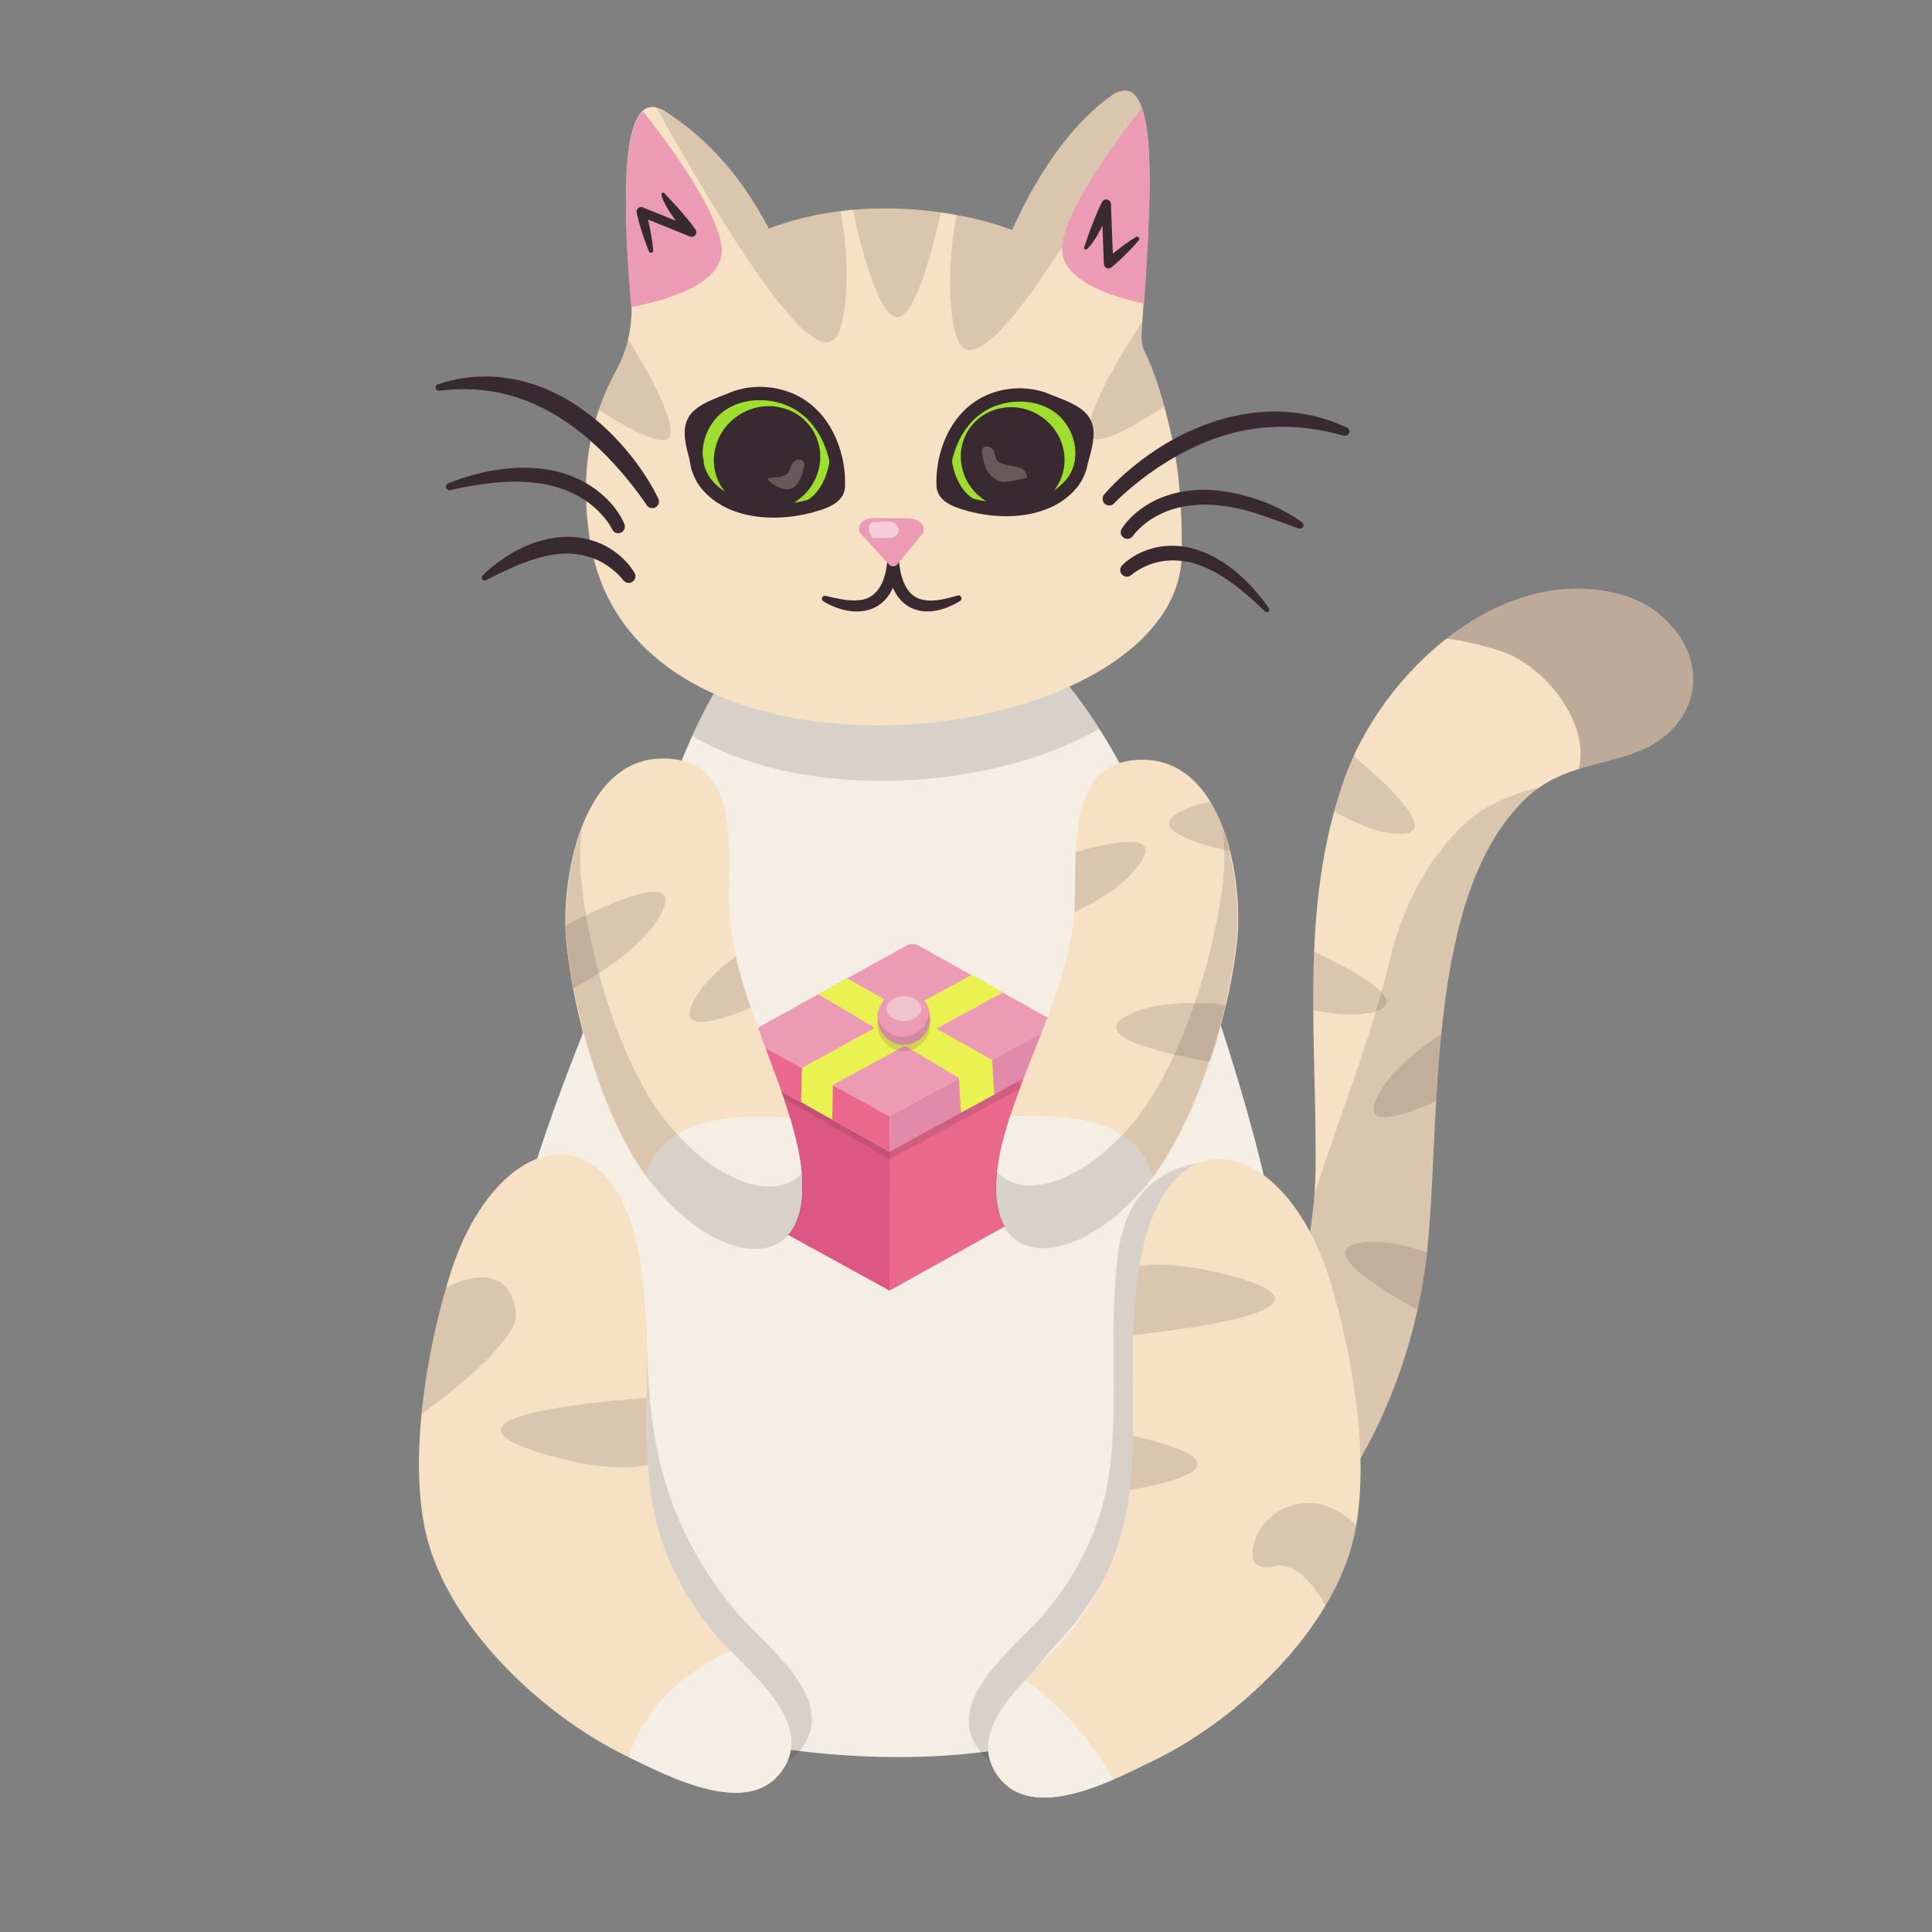 <svg id="Cat_Box" data-name="Cat Box" xmlns="http://www.w3.org/2000/svg" viewBox="0 0 1451.34 1451.34"><rect x="0" y="0" width="1451.34" height="1451.34" fill="#808080" stroke="none"/><defs><style>.cls-1{fill:#f7e1c4}.cls-3,.cls-5{fill:#392930}.cls-3{opacity:.15}.cls-4{fill:#f4eee4}.cls-6{fill:#ec9bb5}.cls-9{fill:#ea688d}.cls-11{fill:#eaf251}.cls-13,.cls-15{fill:#9ede2e}.cls-13,.cls-15,.cls-16{stroke:#392930;stroke-width:10px}.cls-13{stroke-miterlimit:10}.cls-14{fill:#f7eed9;opacity:.25}.cls-15,.cls-16{stroke-linecap:round;stroke-linejoin:round}.cls-16{fill:none}</style></defs><path class="cls-1" d="M1256 547.93c-18.72 19.55-44.74 21.76-70.08 29.75-10.12 3.2-20.13 7.31-29.52 13.82a83.45 83.45 0 0 0-9.67 7.84c-41.8 39.38-57.09 107.55-64.07 177.62-1.67 16.74-2.86 33.6-3.83 50.19-2.41 41.4-3.42 81.19-6.87 113.67 0 .15 0 .31-.05.46a386.58 386.58 0 0 1-7.08 42.59c-13.55 60.89-42.23 124.18-83.61 165.33a101.91 101.91 0 0 1-12 10c-47.15 34.28-155.51 67.55-174.3-5.83-17.69-69.08 86.17-65.54 119.56-90.22 20.63-15.24 36.41-37.94 48-63.64 14.49-32.19 22.37-69.09 24.9-102 .55-7.27.85-14.33.91-21.11.31-40.25-1.54-79.33-1.76-117.85-.08-14.6.07-29.13.65-43.61 1.44-35.3 5.48-70.32 15.13-105.54q3.15-11.51 7.13-23.05a203.81 203.81 0 0 1 7.48-18.52 239.28 239.28 0 0 1 29.19-47.4q3.79-4.85 7.87-9.53a238.23 238.23 0 0 1 24.66-24.56c.64-.57 1.28-1.11 1.92-1.65 2-1.66 4-3.27 6-4.85 38.84-30.43 86.61-46.66 134.08-32.27C1263 460.5 1291.27 511 1256 547.93z"/><path d="M1256 547.93c-18.72 19.55-44.74 21.76-70.08 29.75 8.92-33.45-24.77-78.32-59.89-89-13.56-4.11-26.56-7.72-39.53-8.81 38.84-30.43 86.61-46.66 134.08-32.27 42.42 12.9 70.69 63.4 35.42 100.33z" opacity=".3" fill="#392930"/><path class="cls-3" d="M1156.35 591.5a83.45 83.45 0 0 0-9.67 7.84c-76.83 72.39-64.1 242-74.82 341.94-7.75 72.21-39.49 157-90.69 207.92a101.91 101.91 0 0 1-12 10c15.57-30.07 6.87-68.54 1.55-100.11-2.74-16.34-7.24-33.86-8.3-50.27a82.53 82.53 0 0 1 0-9.31c14.49-32.19 22.37-69.09 24.9-102 19-59.2 42.5-117 57.07-177.55 9.05-37.53 26.92-73.78 55.29-100.53 17.2-16.18 37.06-22.68 56.67-27.93z"/><path class="cls-4" d="M927.87 1218.65c-37.45 57.26-106.93 86.18-182.64 96.62-3.43.47-6.88.9-10.33 1.3-12.65 1.46-25.46 2.41-38.28 2.92s-25.57.56-38.27.21c-47.47-1.31-93.62-8.26-132.34-18.55-260.08-69.15-145.64-390.21-71.29-565.66C475.13 687.35 492.34 614 520 552.88a350.53 350.53 0 0 1 20.79-39.63c15.84-25.58 34.76-46.45 58.25-58.49 80.88-41.47 149-5.22 199.07 54.58a362.59 362.59 0 0 1 27.74 38.13 478.45 478.45 0 0 1 44.31 90.24c25.16 68.45 57.82 155.61 79.19 245.18q2.82 11.83 5.35 23.7C979 1020 982.62 1135 927.87 1218.65z"/><path class="cls-3" d="M550.7 1208.05c-58.38-72.85-64.16-137.91-65.06-215.44-8.05 79.28-10.75 143.43 39.55 224.13 17.44 28 67.89 72.57 41.85 107a43.85 43.85 0 0 1-4.64 5.22c17.27 1.31 32.93-3.26 42.47-19.59 21.8-37.26-33.55-75.6-54.17-101.32z"/><path class="cls-1" d="M589.54 1326.92c-24.25 41.48-87.94 7.09-117.22-6.94l-.56-.27c-46.11-22-98.55-64.7-129.21-114.78-10.11-16.51-17.85-33.82-22.22-51.46q-1.12-4.52-1.94-9.06c-4.51-25.13-4.54-53.54-1.74-82.11a541.66 541.66 0 0 1 18.63-95.36c.8-2.78 1.62-5.52 2.44-8.21 34.55-112.58 130.5-132.49 145.2 3 3.46 31.88 3.16 60.38 2.95 87v1.34c-.07 9.33-.11 18.45 0 27.42.12 7.71.38 15.31.88 22.83 2.78 41.49 13 80.82 48.6 125.2a197 197 0 0 0 13.38 14.54c24.21 24.59 58.8 56.08 40.81 86.86z"/><path class="cls-3" d="M763.28 1317.77c-23.83-36 29.32-77.35 48.49-104.18C878 1120.9 860.83 1065.83 866.48 959c3.06-57.89 21.55-79.88 45.84-87.46-26.76 3.41-66.22 12.49-72.89 73.9-11.53 106.31 18.8 174.94-52.44 263.83-20.61 25.73-76 64.06-54.17 101.34 9.69 16.59 25.69 21 43.27 19.52a38.92 38.92 0 0 1-12.81-12.36z"/><path class="cls-1" d="M1018.84 1145.75c-.13.77-.26 1.54-.4 2.3-3.58 19.91-11.62 39.5-22.71 58.12-30.44 51.12-83.81 94.83-130.66 117.19-7.63 3.64-17.7 8.75-28.85 13.54-31.24 13.45-70.93 24.43-88.92-6.34-13.72-23.47 3.13-47.35 22.64-68.25 11.49-12.29 23.89-23.56 31.53-33.09 31.19-38.91 42.9-73.94 47.2-109.94.92-7.78 1.5-15.61 1.86-23.53.25-5.6.38-11.25.45-17 .23-19.79-.37-40.35 0-62.41q.1-6.64.34-13.49.32-9.3 1-19 .62-9.07 1.63-18.52.8-7.29 1.89-14c0-.1 0-.2.05-.3 19.71-119.63 110-97.19 143.27 11.26 16.4 53.77 29.18 126.63 19.68 183.46z"/><path class="cls-3" d="M825.84 547.47C744.7 593.81 606 603.18 520 552.88a349.52 349.52 0 0 1 20.79-39.62c76.72 33.09 182.52 27.67 257.32-3.92a364 364 0 0 1 27.73 38.13z"/><path class="cls-1" d="M443.78 409a237.34 237.34 0 0 1-3.58-36.71 195.73 195.73 0 0 1 5.25-49.29 182.09 182.09 0 0 1 4.42-15.21q1.11-3.39 2.39-6.69a177.82 177.82 0 0 1 10.34-22.26 94.76 94.76 0 0 0 9.24-24.07c.6-2.55 1.1-5.13 1.49-7.71a96.84 96.84 0 0 0 1.08-16.52c0-2-.13-3.93-.29-5.89 0-.31 0-.6-.07-.89-2.21-24.72-3.77-50-3.81-72.32v-4.61c.13-18.55 1.41-34.81 4.35-46.58 2-8 4.73-13.91 8.41-17.11a10.59 10.59 0 0 1 10.19-2.32 21.25 21.25 0 0 1 5.8 2.59q3.93 2.42 7.66 5c3.93 2.68 7.68 5.49 11.29 8.41 1.45 1.16 2.86 2.33 4.25 3.53 26.68 22.74 44.33 50.25 55.33 71.47a217.75 217.75 0 0 1 37.2-10.57l.58-.12q8.07-1.53 16.16-2.52l1.12-.14q3.2-.39 6.39-.68l1.64-.15c1-.09 2-.18 3-.25 1.87-.16 3.73-.27 5.6-.37h.84a286.69 286.69 0 0 1 38.18.53c.87.08 1.75.14 2.62.23.7.05 1.4.12 2.09.18h.5q6.79.65 13.38 1.62c.57.08 1.15.15 1.71.24q5.16.75 10.15 1.7c3.35.62 6.63 1.3 9.85 2l2 .44c.43.08.85.18 1.27.28a246 246 0 0 1 27.1 8l1.43.58C773 144.55 797.5 99 833.9 72.59c8.58-6.23 14.86-5.76 19.37-.34.32.38.63.8.94 1.23a27.63 27.63 0 0 1 2.79 5.27c.26.63.51 1.31.76 2s.51 1.49.75 2.28l.21.68c3.61 12.34 4.86 31 4.82 52.53v1.56c-.11 26.19-2.12 56.43-4.06 84.39-.13 1.92-.26 3.85-.4 5.76-.15 2.06-.28 4.1-.42 6.12-.17 2.44-.33 4.83-.51 7.19-.12 1.83-.25 3.64-.36 5.44-.4 6-.51 12.38 2.16 17.66 4.15 8.2 8.21 19 11.9 31.21 1 3.2 1.92 6.48 2.82 9.85 2.71 9.94 5.15 20.56 7.21 31.28 5.68 29.44 6 59.52 5.84 79.55C886.55 563 479.47 613.85 443.78 409z"/><path class="cls-5" d="M829.52 371.4c1.49-1.75 2.85-3.23 4.32-4.78s2.92-3 4.43-4.49c3-2.94 6.09-5.74 9.27-8.46a209.44 209.44 0 0 1 20-15.15 183.08 183.08 0 0 1 45.27-22.08 151.3 151.3 0 0 1 24.73-5.78c2.09-.39 4.2-.58 6.31-.8s4.22-.48 6.35-.51l6.37-.24c2.12 0 4.24.06 6.36.14 1.06 0 2.12.05 3.18.13l3.17.3c2.11.23 4.23.35 6.32.67 4.17.76 8.37 1.31 12.44 2.45a125.55 125.55 0 0 1 23.72 8.37 3.23 3.23 0 0 1-2.11 6.08h-.17c-7.79-1.94-15.46-3.94-23.3-4.94-3.88-.7-7.82-.94-11.72-1.33-2-.16-3.92-.18-5.87-.28l-2.93-.13c-1 0-2 0-2.94.05a147.11 147.11 0 0 0-46.14 7.51 160.39 160.39 0 0 0-21.86 8.83 201.71 201.71 0 0 0-20.69 11.57 229.5 229.5 0 0 0-19.38 13.81c-3.09 2.49-6.16 5-9.12 7.65-1.48 1.32-2.94 2.66-4.38 4s-2.9 2.77-4.13 4.05l-.11.11a5 5 0 0 1-7.41-6.71zm13.06 26.01l.42-.66.37-.55c.24-.37.49-.71.73-1.05.49-.68 1-1.31 1.51-2 1-1.26 2.11-2.48 3.24-3.63a61.55 61.55 0 0 1 7.21-6.4 69.87 69.87 0 0 1 16.66-9.4 78.06 78.06 0 0 1 18.37-4.84 95.26 95.26 0 0 1 18.77-.75c1.56.08 3.1.26 4.65.39l2.32.22 2.3.33c1.53.23 3.06.44 4.58.7l4.53.94 2.26.48 2.22.58 4.45 1.17c2.93.87 5.84 1.8 8.74 2.75s5.71 2.11 8.49 3.33l4.14 1.89c1.37.65 2.76 1.25 4.08 2 2.67 1.43 5.33 2.86 7.91 4.41s5.1 3.24 7.55 5a2.65 2.65 0 0 1-2.35 4.68h-.11c-2.83-.91-5.57-2-8.3-3s-5.51-2-8.22-3-5.48-1.89-8.19-2.89c-1.35-.51-2.74-.9-4.1-1.35l-4.1-1.34a134.23 134.23 0 0 0-33.4-6.25 94.09 94.09 0 0 0-16.64.79 72.94 72.94 0 0 0-15.89 4.04c-1.27.5-2.55 1-3.77 1.59-.61.29-1.24.57-1.84.87l-1.81.95c-1.22.6-2.35 1.36-3.53 2s-2.3 1.45-3.37 2.28a55.32 55.32 0 0 0-6.24 5.16c-1 .93-1.9 1.9-2.8 2.88-.43.49-.88 1-1.27 1.49-.21.25-.41.49-.59.74l-.46.62-.31.41a5 5 0 0 1-8.21-5.65zm.31 27.33l.49-.49.42-.4c.28-.26.55-.52.82-.75.55-.5 1.1-1 1.66-1.41 1.11-.89 2.27-1.72 3.44-2.51a53.38 53.38 0 0 1 7.39-4.12 54.34 54.34 0 0 1 16.24-4.62 57.77 57.77 0 0 1 16.82.36 70.29 70.29 0 0 1 15.83 4.69 97.52 97.52 0 0 1 26.67 17.76 143.49 143.49 0 0 1 20.52 23.62 1.91 1.91 0 0 1-2.89 2.47 243.43 243.43 0 0 0-22.76-19.86c-1-.79-2-1.43-3-2.17l-3-2.14-3.13-2c-1-.67-2.07-1.32-3.15-1.89l-3.18-1.8c-1.07-.58-2.17-1.07-3.25-1.62l-1.63-.79c-.55-.25-1.11-.46-1.66-.7-1.12-.43-2.21-.94-3.32-1.36a57.84 57.84 0 0 0-27.45-3.64 49.51 49.51 0 0 0-13.26 3.63 48.62 48.62 0 0 0-6.16 3.1c-1 .58-1.94 1.2-2.87 1.85-.46.32-.93.64-1.36 1l-.64.49-.5.41-.42.34a5 5 0 0 1-6.67-7.4zM459.8 397.49l-.37-.69c-.14-.27-.3-.55-.47-.83-.32-.56-.69-1.12-1-1.68a56.18 56.18 0 0 0-2.31-3.31 58.8 58.8 0 0 0-5.32-6.18 67.66 67.66 0 0 0-12.75-10.23 77.19 77.19 0 0 0-14.85-7.13l-1.95-.7c-.66-.22-1.33-.39-2-.59-1.34-.37-2.65-.83-4-1.12l-4.07-1-4.15-.73a140.45 140.45 0 0 0-34.08-.75 287.87 287.87 0 0 0-34.51 5.68 2.65 2.65 0 0 1-1.55-5 171.17 171.17 0 0 1 34.87-10l4.55-.63c1.51-.18 3-.46 4.56-.56 3.06-.26 6.11-.59 9.21-.59a109.45 109.45 0 0 1 18.59.9 90.85 90.85 0 0 1 18.34 4.32 79.81 79.81 0 0 1 17.09 8.33l2 1.3 1.95 1.4c1.31.92 2.53 2 3.77 3s2.4 2.12 3.59 3.2 2.29 2.24 3.34 3.46a63.41 63.41 0 0 1 6 7.57q1.35 2 2.55 4.15c.39.73.78 1.44 1.14 2.2.19.37.37.75.54 1.15l.27.6.3.72a5 5 0 0 1-9 4.29zm25.93-18.17c-1-1.49-2.17-3.19-3.31-4.77s-2.31-3.21-3.5-4.79c-2.39-3.17-4.81-6.3-7.32-9.36-5-6.15-10.29-12-15.77-17.67a222.16 222.16 0 0 0-17.31-15.92c-3-2.44-6.1-4.87-9.27-7.13-.79-.56-1.56-1.16-2.36-1.71l-2.43-1.6c-1.61-1.08-3.2-2.21-4.88-3.17s-3.3-2-5-3l-5.09-2.78c-1.71-.91-3.48-1.66-5.21-2.53-.87-.41-1.72-.88-2.62-1.24l-2.67-1.1c-3.53-1.57-7.19-2.77-10.84-4.06-3.71-1.05-7.4-2.22-11.2-3-3.76-1-7.61-1.41-11.46-2.06l-5.82-.58c-1-.08-1.95-.21-2.93-.26l-2.94-.07c-2 0-3.94-.18-5.91-.17s-3.94.15-5.93.19c-1 0-2 0-3 .1l-3 .29c-2 .16-4 .34-6 .48h-.18a2.39 2.39 0 0 1-.88-4.67c2-.63 4-1.21 6-1.81l3-.86c1-.28 2.05-.44 3.07-.67 2.06-.43 4.13-.81 6.2-1.21s4.18-.54 6.29-.78l3.16-.32c1.05-.08 2.11-.09 3.17-.13 2.12-.06 4.25-.15 6.39-.18a124.3 124.3 0 0 1 12.76 1 126.8 126.8 0 0 1 12.64 2.27c4.11 1.17 8.3 2.2 12.29 3.76a128.71 128.71 0 0 1 23.16 10.94 167.67 167.67 0 0 1 39 32.3 192.2 192.2 0 0 1 15.66 19.7c2.34 3.47 4.68 6.94 6.79 10.57 1.06 1.81 2.12 3.62 3.11 5.47s1.95 3.68 2.9 5.75a5 5 0 0 1-8.7 4.9zm-17.56 56.47l-.95-1.14c-.36-.42-.74-.84-1.12-1.25-.77-.83-1.57-1.65-2.39-2.45a63.51 63.51 0 0 0-5.26-4.43l-1.38-1c-.47-.32-1-.62-1.43-.94-.93-.66-1.94-1.2-2.9-1.8s-2-1.07-3-1.58-2.05-1-3.11-1.37a52.59 52.59 0 0 0-13.08-3.45 59.56 59.56 0 0 0-13.75-.23 79.89 79.89 0 0 0-13.88 2.58c-1.16.3-2.32.59-3.45 1L399 420.8c-2.28.78-4.55 1.65-6.85 2.48-9.1 3.59-18 8.05-27.19 12.56a2.15 2.15 0 0 1-2.46-3.45 109.79 109.79 0 0 1 25.24-18.66c1.17-.63 2.38-1.19 3.57-1.78s2.38-1.21 3.64-1.69c2.49-1 4.95-2.1 7.56-2.86 1.29-.41 2.57-.85 3.88-1.21l4-1c1.32-.36 2.69-.56 4-.8s2.71-.5 4.09-.6a62.41 62.41 0 0 1 33 4.68 57.38 57.38 0 0 1 14.22 9.06 55.62 55.62 0 0 1 6 5.94c.9 1.07 1.79 2.16 2.62 3.31a45.827 45.827 0 0 1 1.8 2.7l.3.5.33.58a5 5 0 0 1-8.14 5.68z"/><path class="cls-3" d="M706.86 159.63c-13.5 59-27.46 91.67-40.58 73.67-9.2-12.62-17.77-39.64-25.66-75.62 1-.09 2-.18 3-.25 1.87-.16 3.73-.27 5.6-.37h.84a286.69 286.69 0 0 1 38.18.53c.87.08 1.75.14 2.62.23.7.05 1.4.12 2.09.18h.5q6.83.66 13.41 1.63zM874.7 305.45c-31.85 20.72-56.46 32.24-56.7 18.55-.2-15.38 18-48.34 40.14-82.68-.12 1.83-.25 3.64-.36 5.44-.4 6-.51 12.38 2.16 17.66 4.15 8.2 8.21 19 11.9 31.21 1 3.17 1.96 6.45 2.86 9.82zm-370.87 19.17c-.17 13.34-23.42 2.83-54-16.79q1.11-3.39 2.39-6.69a177.82 177.82 0 0 1 10.34-22.26 94.76 94.76 0 0 0 9.24-24.07c18.35 29.49 32.2 56.38 32.03 69.81zM858.53 83c-4.2 7.56-8.45 15.16-12.72 22.71-2.65 4.69-5.33 9.35-8 14-50.79 88.18-103.42 165.87-117.51 137.14-4.09-8.32-6.1-21.73-6.53-38.66a257.46 257.46 0 0 1 4.06-51.8c.28-1.55.57-3.19.86-4.85 3.35.62 6.63 1.3 9.85 2l2 .44c.43.08.85.18 1.27.28a246 246 0 0 1 27.1 8l1.43.58C773 144.55 797.5 99 833.9 72.59c8.58-6.23 14.86-5.76 19.37-.34.32.38.63.8.94 1.23a27.63 27.63 0 0 1 2.79 5.27c.26.63.51 1.31.76 2s.53 1.49.77 2.25zM635.89 212.36c-.44 16.93-2.46 30.34-6.55 38.67-14.09 28.73-66.72-49-117.5-137.15-2.64-4.65-5.33-9.31-8-14q-5.37-9.48-10.68-19l13.46 7.57c3.93 2.68 7.68 5.49 11.29 8.41 1.45 1.16 2.86 2.33 4.25 3.53 26.68 22.74 44.33 50.25 55.33 71.47a217.75 217.75 0 0 1 37.2-10.57l.58-.12q8.07-1.53 16.16-2.52c.12.65.23 1.28.35 1.92a257.36 257.36 0 0 1 4.11 51.79z"/><path class="cls-5" d="M675 415.14c0 1.34.07 3 .16 4.46s.25 3 .44 4.56a58.14 58.14 0 0 0 1.78 8.84c1.6 5.67 4.28 10.88 8.37 14.08a17.08 17.08 0 0 0 7 3.35 27.6 27.6 0 0 0 8.4.64c5.89-.28 12-1.93 18.15-3.68h.08a2.26 2.26 0 0 1 1.77 4.12q-2.18 1.29-4.41 2.49c-1.52.76-3.09 1.42-4.66 2.11s-3.25 1.16-4.91 1.68l-2.57.62-1.29.29-1.33.19c-.89.12-1.78.26-2.68.35l-2.75.07a20.29 20.29 0 0 1-2.79-.14l-1.4-.13c-.47 0-.94-.18-1.41-.27a26 26 0 0 1-10.62-4.64 29.2 29.2 0 0 1-7.53-8.61 42.13 42.13 0 0 1-4.12-10.08 58.09 58.09 0 0 1-1.78-10.35c-.17-1.72-.23-3.45-.24-5.18a51 51 0 0 1 .21-5.3 4.06 4.06 0 0 1 8.11.35z"/><path class="cls-5" d="M674.94 414.55c.1 1 .14 1.86.19 2.78s0 1.78 0 2.66c0 1.78-.08 3.55-.26 5.32a54.41 54.41 0 0 1-2 10.61 39.59 39.59 0 0 1-4.56 10.22 28.79 28.79 0 0 1-8.12 8.42 27.2 27.2 0 0 1-10.89 4.3 36.55 36.55 0 0 1-11.14.09 19.62 19.62 0 0 1-2.67-.48l-2.62-.57c-1.7-.51-3.38-1-5-1.62s-3.24-1.31-4.79-2.08-3.06-1.61-4.55-2.47a2.23 2.23 0 0 1 1.57-4.12h.14c1.62.34 3.21.71 4.78 1.13l4.72 1c1.56.32 3.12.52 4.66.8l2.31.25c.76.08 1.53.17 2.28.18l2.26.1c.75 0 1.48-.07 2.22-.09h1.1c.36 0 .71-.1 1.07-.15.7-.12 1.43-.15 2.11-.33a19.65 19.65 0 0 0 7.47-3.21c4.39-3.08 7.35-8.21 9.1-13.94a52.82 52.82 0 0 0 1.9-9c.21-1.54.34-3.09.45-4.65l.1-2.33V415a4.07 4.07 0 0 1 8.11-.48z"/><path class="cls-6" d="M656.62 389.16l25.85.23c8.78.08 14.35 6.75 10 12l-18.23 22.35a4.14 4.14 0 0 1-6.45.25l-20.75-22.67c-4.87-5.32.54-12.25 9.58-12.16z"/><path d="M666.82 391.74l-10 .46a3.91 3.91 0 0 0-2.66.81c-2.73 2.47-1.18 7.19.33 9.79a3 3 0 0 0 .81 1 1.68 1.68 0 0 0 .93.21q6.4.19 12.82 0c2.36-.08 7.29-2.26 5.87-7.29-1.08-3.79-5.68-5.08-8.1-4.98z" opacity=".5" fill="#fff"/><path class="cls-6" d="M474.12 230.63c0-.31 0-.62-.07-.92-2.36-27.44-4-55.55-3.81-79.84.13-19.26 1.41-36.13 4.35-48.35 2-8.28 4.73-14.43 8.41-17.75 15.11 18.8 53.21 68.65 58.83 99.82 5.42 30.13-44.59 42.82-67.71 47.04zm385.39-2.56c-24.79-5.23-66.28-18.2-61.32-45.78 5.56-30.84 44.13-81.77 59.59-101.06.27.76.85 3 1 3.11 8.04 28.66 4.32 90.14.73 143.73z"/><path class="cls-5" d="M814.54 185.41c.21-.5.48-1.23.71-1.9s.48-1.39.72-2.09l1.45-4.27c1-2.84 2-5.7 3.13-8.5.54-1.41 1.08-2.82 1.66-4.22s1.14-2.8 1.74-4.19c1.2-2.77 2.43-5.55 3.84-8.22a3.5 3.5 0 0 1 6.73 1.2l1.73 44.72-5.79-2.5c3.48-3.28 7.22-6.26 11-9.18s7.71-5.71 11.84-8.24a1.65 1.65 0 0 1 2.14 2.45c-3.07 3.75-6.4 7.21-9.79 10.6s-6.88 6.64-10.61 9.65l-.2.16a3.43 3.43 0 0 1-5.59-2.67l-1.73-44.72 6.73 1.2a90.34 90.34 0 0 1-3.25 8.59q-.9 2.11-1.89 4.18c-.64 1.4-1.34 2.76-2 4.13-1.37 2.75-2.91 5.43-4.56 8.06-.85 1.3-1.73 2.6-2.7 3.86-.47.63-1 1.25-1.53 1.87a12.66 12.66 0 0 1-1.93 1.82 1.27 1.27 0 0 1-1.94-1.51zm-315.16-39.99c.76.9 1.82 2 2.81 3.07l3 3.2c2 2.17 4 4.34 5.94 6.59 1 1.12 2 2.23 2.9 3.37s1.92 2.26 2.85 3.42c1.86 2.3 3.7 4.64 5.38 7.08a3.5 3.5 0 0 1-4 5.49l-37.85-15.31 4.71-4.09c1.4 4.85 2.44 9.8 3.39 14.77s1.74 10 2.19 15.09a1.65 1.65 0 0 1-3.16.79c-2-4.7-3.66-9.5-5.21-14.32s-2.94-9.68-4-14.63l-.05-.24a3.43 3.43 0 0 1 2.63-4.08 3.5 3.5 0 0 1 2.13.22l37.84 15.31-4 5.49a88.61 88.61 0 0 1-6-6.74q-1.43-1.74-2.77-3.55c-.91-1.19-1.78-2.42-2.65-3.65a88.89 88.89 0 0 1-4.89-7.66c-.74-1.34-1.46-2.7-2.1-4.12a19.06 19.06 0 0 1-1.59-4.7 1.29 1.29 0 0 1 1.05-1.47 1.27 1.27 0 0 1 1.19.44z"/><path class="cls-6" d="M668.23 838.56L558.3 778.08 681 710.32a9.22 9.22 0 0 1 9 0l104.9 58.52z"/><path fill="#e28aaa" d="M794.88 768.86l.42 26.71-126.64 69.77-.43-26.78 126.65-69.7z"/><path class="cls-9" d="M558.3 778.08l109.93 60.48.43 26.78-110.71-62.04.35-25.22z"/><path class="cls-9" d="M668.23 865.2v104.34L782.33 906a9.44 9.44 0 0 0 4.85-8.33l-.8-97.31z"/><path d="M566.08 807.89l102.58 57.45-.43 104.2-99.8-54.88a4.65 4.65 0 0 1-2.41-4.07z" fill="#dd5784"/><path class="cls-3" d="M668.83 870.98l-86.36-49.37 1.12-3.64 85.12 47.67.12 5.34zm0-.61l98.02-52.78-1.66-5.43-96.48 52.87.12 5.34z"/><path class="cls-11" d="M614.79 746.89l105.51 62.86 1.56 26.14 25.03-13.67-1.55-25.94-108.91-61.3-21.64 11.91z"/><path class="cls-11" d="M602.45 802.21l127.48-69.97 23.52 13.29-127.78 69.45-.45 26.04-23.47-13.23.7-25.58z"/><ellipse class="cls-6" cx="679.03" cy="764.41" rx="19.76" ry="20.49"/><ellipse cx="679.03" cy="757.66" rx="12.99" ry="9.34" opacity=".5" fill="#f4eee4"/><path class="cls-3" d="M697.61 762.12a19.57 19.57 0 0 1-38 3 21.31 21.31 0 0 0-.37 3.94c0 11.32 8.84 20.49 19.75 20.49s19.76-9.17 19.76-20.49a21 21 0 0 0-1.14-6.94z"/><path class="cls-1" d="M929.17 708.83a419 419 0 0 1-8.15 45.9 488.6 488.6 0 0 1-12 42.74c-10.8 32.52-25.28 64-42.79 87.38-2.74 3.65-5.56 7.12-8.46 10.36-.61.68-1.22 1.36-1.83 2l-1.12 1.2a172 172 0 0 1-18.53 17.21l-1.2 1-1.2.92-1.2.91-1.2.88c-1.6 1.17-3.19 2.29-4.79 3.34l-1.14.76-1.24.79-1.19.74c-.39.25-.79.49-1.19.73l-1.18.7-1.18.68-1.18.66-1.17.64-1.17.62-1.17.6q-1.75.88-3.48 1.68c-.77.35-1.53.69-2.29 1l-1.28.53-1 .4c-1.13.45-2.26.86-3.38 1.24s-2.23.74-3.33 1.05l-1.1.31-.94.25c-.41.11-.82.21-1.24.3l-1.08.25q-2.68.58-5.28.9l-1 .11-1.26.12-.84.06-1 .06a43.18 43.18 0 0 1-5.71-.12l-.92-.09c-.52 0-1-.12-1.56-.2l-.88-.15-.54-.1c-.77-.15-1.54-.32-2.29-.52l-.84-.23c-.4-.11-.8-.23-1.19-.36h-.09c-.4-.13-.79-.28-1.19-.43l-.3-.12a5.1 5.1 0 0 1-.5-.19c-.84-.34-1.66-.72-2.45-1.12-.4-.21-.8-.42-1.19-.64h-.06l-1.09-.66c-.38-.24-.75-.49-1.12-.74a38.9 38.9 0 0 1-2.12-1.62c-.35-.29-.69-.59-1-.9s-.67-.63-1-.95c-.16-.15-.31-.3-.45-.46s-.3-.31-.44-.47a1.14 1.14 0 0 1-.15-.16c-.6-.66-1.17-1.35-1.73-2.07l-.78-1.06-.16-.23c-.24-.35-.49-.71-.72-1.08s-.47-.74-.7-1.12a42.76 42.76 0 0 1-2.78-5.72c-.15-.39-.3-.77-.44-1.17a53 53 0 0 1-2.05-7.2c-.1-.46-.19-.93-.28-1.41a71.46 71.46 0 0 1-1-8.31v-.61c0-.48 0-1-.07-1.45s-.05-1.14-.06-1.73 0-1.42 0-2.14v-2.17c0-1.25.07-2.53.15-3.83 0-.67.08-1.34.14-2v-.1q.07-1 .18-2.07c0-.54.1-1.08.16-1.62.15-1.39.32-2.81.52-4.26.06-.48.14-1 .21-1.46.14-1 .3-2 .47-3 .14-.85.29-1.7.45-2.57 0-.12 0-.25.07-.38.17-.93.36-1.86.55-2.81q1-4.89 2.36-10.13c1.47-5.72 3.16-11.42 5-17.09 15.92-49.66 42.61-98.08 48-150.06q.17-1.65.3-3.39c1-12.93.41-29.06 1.06-45.1 1.39-34.74 8.47-69 49.19-69.54 23.83-.28 40.64 12.9 52.06 31.82 6.6 10.92 11.41 23.75 14.74 37 6.08 24.79 7.12 51.22 5.02 69.27z"/><path class="cls-4" d="M866.22 884.85c-2.74 3.65-5.56 7.12-8.46 10.36-58.6 65.52-129.43 58-104.09-39.43 1.47-5.72 3.16-11.42 5-17.09 41.1-2.75 97.42 1.94 107.55 46.16z"/><path class="cls-3" d="M918.81 661.52c-6.33 54.5-28.93 130.66-62.94 176-2.75 3.66-5.57 7.13-8.46 10.36-37.41 41.82-79.79 53.88-99 31.79-8.08 74 55.35 74.89 108.67 15.28 2.9-3.24 5.72-6.71 8.46-10.37 34-45.35 56.61-121.52 62.95-176 2.51-21.6.53-55.23-9.53-83.91a188.27 188.27 0 0 1-.15 36.85z"/><path class="cls-1" d="M602.58 892.84v2.14c0 1.11-.09 2.19-.17 3.26 0 .49-.07 1-.12 1.45s-.08 1-.14 1.45c0 .3-.06.6-.1.9s-.11.88-.17 1.31c-.15 1.1-.33 2.17-.52 3.22-.12.67-.26 1.33-.4 2s-.24 1.06-.37 1.58c-.25 1-.52 2-.82 2.94-.1.31-.19.61-.29.9s-.12.38-.19.57c-.12.35-.24.7-.37 1a39.9 39.9 0 0 1-.83 2.1c-.17.41-.35.82-.54 1.22l-.09.21c-.1.22-.21.44-.31.65a1.74 1.74 0 0 1-.1.19l-.09.19v.1c-.08.17-.17.34-.26.5a36.32 36.32 0 0 1-2.21 3.71c-.19.28-.38.55-.58.82s-.48.67-.73 1-.54.69-.83 1l-.57.67-.41.46c-.22.24-.44.47-.68.7-.3.31-.61.61-.92.9s-.48.45-.73.66l-.27.24-.11.09c-.27.23-.56.46-.84.68-.48.39-1 .76-1.49 1.11l-1 .64c-.34.22-.69.44-1 .63l-.87.49-.92.47-1 .46-.48.21-.51.22-.12.06-.13.05h-.07l-.85.31-.13.05h-.1l-.91.32-1.17.35h-.06l-1.58.4a33.83 33.83 0 0 1-3.82.66h-.07l-1.24.12a44.12 44.12 0 0 1-6.81 0l-1.08-.09-1.1-.11-2.22-.3-1.13-.19-1.13-.21q-.57-.1-1.14-.24c-.38-.07-.75-.16-1.13-.25l-1-.24-1.59-.42c-.53-.15-1.06-.3-1.6-.47l-1.71-.55c-.58-.19-1.15-.39-1.73-.6l-.82-.31-2-.75c-.89-.36-1.78-.74-2.67-1.13l-.77-.35-1.15-.53-1.28-.61-1.27-.64a96.88 96.88 0 0 1-3.86-2.06l-1.2-.69c-1-.56-2-1.15-2.93-1.76l-1.19-.74q-3.2-2-6.41-4.38l-1.35-1q-.67-.49-1.35-1l-1.35-1-1.34-1.07-1.35-1.09-1.2-1c-.8-.67-1.6-1.36-2.4-2.05q-3.6-3.15-7.17-6.66l-1.19-1.18c-2-2-4.08-4.19-6.09-6.41-.73-.8-1.45-1.6-2.16-2.42l-1.17-1.34c-2.84-3.29-5.59-6.81-8.27-10.52-13.14-18.2-24.38-41.2-33.51-65.73a472.3 472.3 0 0 1-20.92-75.54l-.21-1.1c-2.29-12.19-4-23.92-5-34.79-.34-3.55-.57-7.43-.65-11.55-.05-3 0-6.1.06-9.32 1.45-47.74 20.46-117.65 75.13-116 36.56 1.11 45.47 29 47.45 59.87 1.35 20.77-.46 42.89.9 59.08a218 218 0 0 0 4.63 29.39q.33 1.53.69 3.06c2.83 12 6.47 23.92 10.5 35.74 1 2.95 2.05 5.9 3.1 8.84 6.44 18.09 13.57 36 19.83 54.06 2.29 6.6 4.47 13.2 6.46 19.82.25.84.5 1.67.74 2.51.18.59.35 1.18.52 1.77q1.1 3.84 2.09 7.7c.13.49.26 1 .38 1.48.33 1.24.63 2.48.93 3.72.44 1.83.84 3.62 1.22 5.38.13.63.26 1.25.38 1.87.29 1.39.55 2.76.78 4.1.11.6.21 1.2.31 1.79s.19 1.13.27 1.68a.52.52 0 0 1 0 .11c0 .24.08.48.11.72a.28.28 0 0 1 0 .09c.09.61.18 1.22.26 1.82.13.89.25 1.76.34 2.62.07.55.13 1.1.19 1.64s.1.9.14 1.34v.14c0 .45.09.9.12 1.35a2 2 0 0 1 0 .23c.06.62.11 1.24.15 1.85.09 1.28.16 2.53.2 3.77v2.28c.01 1.19.01 2.21 0 3.21z"/><path class="cls-4" d="M602.58 892.84v2.14c0 1.11-.09 2.19-.17 3.26 0 .49-.07 1-.12 1.45s-.08 1-.14 1.45c0 .3-.06.6-.1.9s-.11.88-.17 1.31c-.15 1.1-.33 2.17-.52 3.22-.12.67-.26 1.33-.4 2s-.24 1.06-.37 1.58c-.25 1-.52 2-.82 2.94-.1.31-.19.61-.29.9s-.12.38-.19.57c-.12.35-.24.7-.37 1a39.9 39.9 0 0 1-.83 2.1c-.17.41-.35.82-.54 1.22l-.09.21c-.1.22-.21.44-.31.65a1.63 1.63 0 0 1-.09.19l-.09.19v.1c-.08.17-.17.34-.26.5a36.32 36.32 0 0 1-2.21 3.71c-.19.28-.38.55-.58.82s-.48.67-.73 1-.54.69-.83 1l-.57.67-.41.46c-.23.24-.46.49-.69.71-.3.31-.61.61-.92.9s-.48.45-.73.66l-.27.24-.11.09c-.27.23-.56.46-.84.68-.48.39-1 .76-1.49 1.11l-1 .64c-.34.22-.69.44-1 .63l-.87.49-.92.47-1 .46-.48.21-.51.22-.12.06-.13.05h-.07l-.85.31-.23.08-.91.32-1.17.35h-.06l-1.58.4a33.83 33.83 0 0 1-3.82.66h-.07l-1.24.12a41.75 41.75 0 0 1-6.81 0l-1.08-.09-1.1-.11-2.22-.3-1.13-.19-1.13-.21q-.57-.1-1.14-.24c-.38-.07-.75-.16-1.13-.25l-1-.24-1.59-.42c-.53-.15-1.06-.3-1.6-.47l-1.71-.55c-.58-.19-1.15-.39-1.73-.6l-.82-.31-2-.75c-.89-.36-1.78-.74-2.67-1.13l-.77-.35-1.15-.53-1.28-.61-1.27-.64a96.88 96.88 0 0 1-3.86-2.06l-1.2-.69c-1-.56-2-1.15-2.93-1.76l-1.19-.74q-3.2-2-6.41-4.38l-1.35-1q-.67-.49-1.35-1l-1.35-1-1.34-1.07-1.35-1.09-1.2-1c-.8-.67-1.6-1.36-2.4-2.05q-3.6-3.15-7.17-6.66l-1.19-1.18c-2-2-4.08-4.19-6.09-6.41-.73-.8-1.45-1.6-2.16-2.42l-1.17-1.34c-2.84-3.29-5.59-6.81-8.27-10.52.07-.28.14-.56.23-.84 3.75-14.2 12.32-24.13 23.57-30.92 19.75-11.93 47.78-14.24 72.65-13.17 4.09.17 8.1.44 12 .77.25.84.5 1.67.74 2.51.18.59.35 1.18.52 1.77.73 2.56 1.44 5.13 2.09 7.7.13.49.26 1 .38 1.48.33 1.24.63 2.48.93 3.72.44 1.83.84 3.62 1.22 5.38.13.63.26 1.25.38 1.87.29 1.39.55 2.76.78 4.1.11.6.21 1.2.31 1.79s.19 1.13.27 1.68a.52.52 0 0 1 0 .11c0 .24.08.48.11.72a.28.28 0 0 1 0 .09c.09.61.18 1.22.26 1.82.13.89.25 1.76.34 2.62.07.55.13 1.1.19 1.64s.1.9.14 1.34v.14c0 .45.09.9.12 1.35a2 2 0 0 1 0 .23c.06.62.11 1.24.15 1.85.09 1.28.16 2.53.2 3.77v2.28c.02 1.14.02 2.16.01 3.16z"/><path class="cls-3" d="M597.42 920.17a34.67 34.67 0 0 1-6.65 9.16 30.25 30.25 0 0 1-10.49 6.67l-.13.05h-.07l-.85.31H579c-22 7.29-55.41-7.66-85.18-42.21-2.84-3.29-5.59-6.81-8.27-10.52-.15-.2-.29-.41-.43-.61-32.93-46-53.94-122.18-59.25-176.54-2.11-21.65.49-55.24 11.08-83.73a188.81 188.81 0 0 0-.51 36.85c5.33 54.61 26.52 131.18 59.68 177.15 2.68 3.71 5.43 7.23 8.27 10.52q2.14 2.48 4.3 4.83c22 23.9 45.58 37.24 64.82 39a42.9 42.9 0 0 0 9.64-.14 31.28 31.28 0 0 0 19-9.41c.21-.21.41-.43.61-.65 1.5 16.95-.59 29.95-5.34 39.27z"/><path class="cls-13" d="M808.71 322.2c6.29 13.52 5.84 30.07-4.43 41.89-17.89 20.58-51 21.73-75.4 15.06-6.72-1.84-20-5.08-20.36-14.14-1.07-23.92 10-53.75 36.36-64.28 16.65-6.66 37.91-5.35 52.11 6.24a43.1 43.1 0 0 1 11.72 15.23z"/><ellipse class="cls-5" cx="760.75" cy="344.27" rx="37.94" ry="39.37" transform="rotate(-58.13 760.697 344.274)"/><path class="cls-14" d="M737.91 342c.81 4.4 2 8.84 4.44 12.61s6.37 6.84 10.85 7.36a23.79 23.79 0 0 0 7.59-.74l9.9-2a.75.75 0 0 0 .72-1.07 9.71 9.71 0 0 0-1.28-4 7.52 7.52 0 0 0-3.27-2.41c-4.69-2-10.13-1.7-14.8-3.77a7.61 7.61 0 0 1-3.15-2.31c-1.55-2.14-1.18-5.16-2.53-7.44-1.11-1.86-4.32-3.45-6.51-2.67-2.77.94-2.43 3.88-1.96 6.44z"/><path class="cls-15" d="M710.14 346.8s2.38 22.58 18.74 32.35"/><path class="cls-16" d="M812.81 345c8.2-27.34 3.84-32.93-23-43"/><path class="cls-13" d="M527.06 321.76c-6.45 13.85-6 30.82 4.54 42.94 18.34 21.09 52.24 22.27 77.29 15.43 6.88-1.88 20.45-5.2 20.86-14.49 1.11-24.51-10.26-55.09-37.26-65.89-17.07-6.83-38.86-5.48-53.42 6.4a44.09 44.09 0 0 0-12.01 15.61z"/><ellipse class="cls-5" cx="576.22" cy="344.38" rx="40.36" ry="38.89" transform="rotate(-31.87 576.298 344.394)"/><path class="cls-14" d="M603.64 352.38a33.89 33.89 0 0 1-5 11.44c-7.31 10.13-25-4-21.32-4.66 5.21-.89 12.61.06 15.66-5.41 1-1.75 1.14-3.87 2.2-5.56 1.46-2.34 5.85-4.23 8.11-1.91 1.28 1.33 1 3.48.57 5.27z"/><path class="cls-15" d="M628.09 347s-2.44 23.14-19.2 33.15"/><path class="cls-16" d="M523.62 346.38c-9.09-29.67-4.7-35 22.85-45.27"/><path class="cls-3" d="M497.89 683.77c-8.06 17.92-28.1 34.45-48.06 47.37-6.4 4.14-12.78 7.91-18.76 11.23l-.62.35-.21-1.1c-2.29-12.19-4-23.92-5-34.79-.34-3.55-.57-7.43-.65-11.55l.66-.34c4.55-2.34 9.66-4.88 15-7.43 30.61-14.61 69.1-29.2 57.64-3.74zm553.44-57.3c-15.33-.25-32.78-7.55-49.1-17q3.15-11.51 7.13-23.05a203.81 203.81 0 0 1 7.48-18.52c2.66 2.24 5.44 4.62 8.26 7.08 25.53 22.36 54.15 51.95 26.23 51.49zM1082.61 777c-1.67 16.74-2.86 33.6-3.83 50.19-27.26 12.21-54.51 20.3-44.82-1.76 7.91-18 27.81-34.69 47.65-47.78zm-10.7 163.82c0 .15 0 .31-.05.46a386.58 386.58 0 0 1-7.08 42.59c-2.68-1.48-5.46-3-8.29-4.67-29.43-16.94-63.29-40.34-35.82-45.36 15.02-2.75 33.46.93 51.24 6.98zM1032 760.21c-13.12 3.44-29.31 2-45.51-1.61-.08-14.6.07-29.13.65-43.61 1.87.87 3.78 1.77 5.71 2.69 30.58 14.67 66.15 35.45 39.15 42.53zm-468.09-3.11c-27.21 11.25-53.82 18.19-43.7-3.33 6.07-12.93 18.46-25 32.51-35.47q.33 1.53.69 3.06c2.83 12.03 6.47 23.92 10.5 35.74zm293.32-109.75c-9.92 15.49-30 28.23-50.3 37.89 1-12.93.41-29.06 1.06-45.1 30.5-8.75 63.01-14.31 49.24 7.21zM921 754.73a488.6 488.6 0 0 1-12 42.74c-.23 0-.47-.07-.7-.12-4.32-.74-9-1.6-13.75-2.55-4.07-.81-8.24-1.69-12.37-2.63-29.66-6.8-57.53-17-36.1-28.87 13.51-7.5 32.43-9.89 51.44-9.79 5.17 0 10.34.23 15.41.57 2.5.17 5 .36 7.4.59zm3-115.32l-.63-.14c-1.21-.27-2.41-.54-3.6-.83-28.77-6.79-54.77-16.75-33.85-28.34 6.67-3.7 14.66-6.16 23.32-7.69 6.6 10.92 11.41 23.75 14.76 37z"/><path class="cls-4" d="M589.54 1326.92c-24.25 41.48-87.94 7.09-117.22-6.94 6.47-20.89 24.79-56.1 76.42-79.86 24.2 24.53 58.79 56.02 40.8 86.8zm246.68 9.98c-31.24 13.45-70.93 24.43-88.92-6.34-13.72-23.47 3.13-47.35 22.64-68.25 31.11 21.37 56.18 54.76 66.28 74.59z"/><path class="cls-3" d="M316.65 1062.3a541.66 541.66 0 0 1 18.63-95.36c22.44-10.75 49.25-14.07 52.32 21.17 1.24 14.28-33.77 47.45-70.95 74.19zm702.19 83.45c-.13.77-.26 1.54-.4 2.3-3.58 19.91-11.62 39.5-22.71 58.12-10.57-18.5-23.63-32.57-38.26-29.64-15.73 3.15-18.28-4.82-15.83-15.3 6.39-27.24 37.57-40.32 62-26.65a78.75 78.75 0 0 1 15.2 11.17zm-532.08-45.37c-17.54 3.56-41.81 2.43-75.42-7.34-88.27-25.68 10.28-38 74.52-42.91-.07 9.33-.11 18.45 0 27.42.14 7.71.4 15.31.9 22.83zm364.54-97.5q.32-9.3 1-19 .62-9.07 1.63-18.52.8-7.29 1.89-14c0-.1 0-.2.05-.3 16.57-2.17 38.24-.69 66.58 6.72 87.22 22.88-6.98 38.07-71.15 45.1zm-2.63 116.4c.92-7.78 1.5-15.61 1.86-23.53.25-5.6.38-11.25.45-17q6.36 1.35 13.24 3.14c63.15 16.56 31.23 29.11-15.55 37.39z"/></svg>